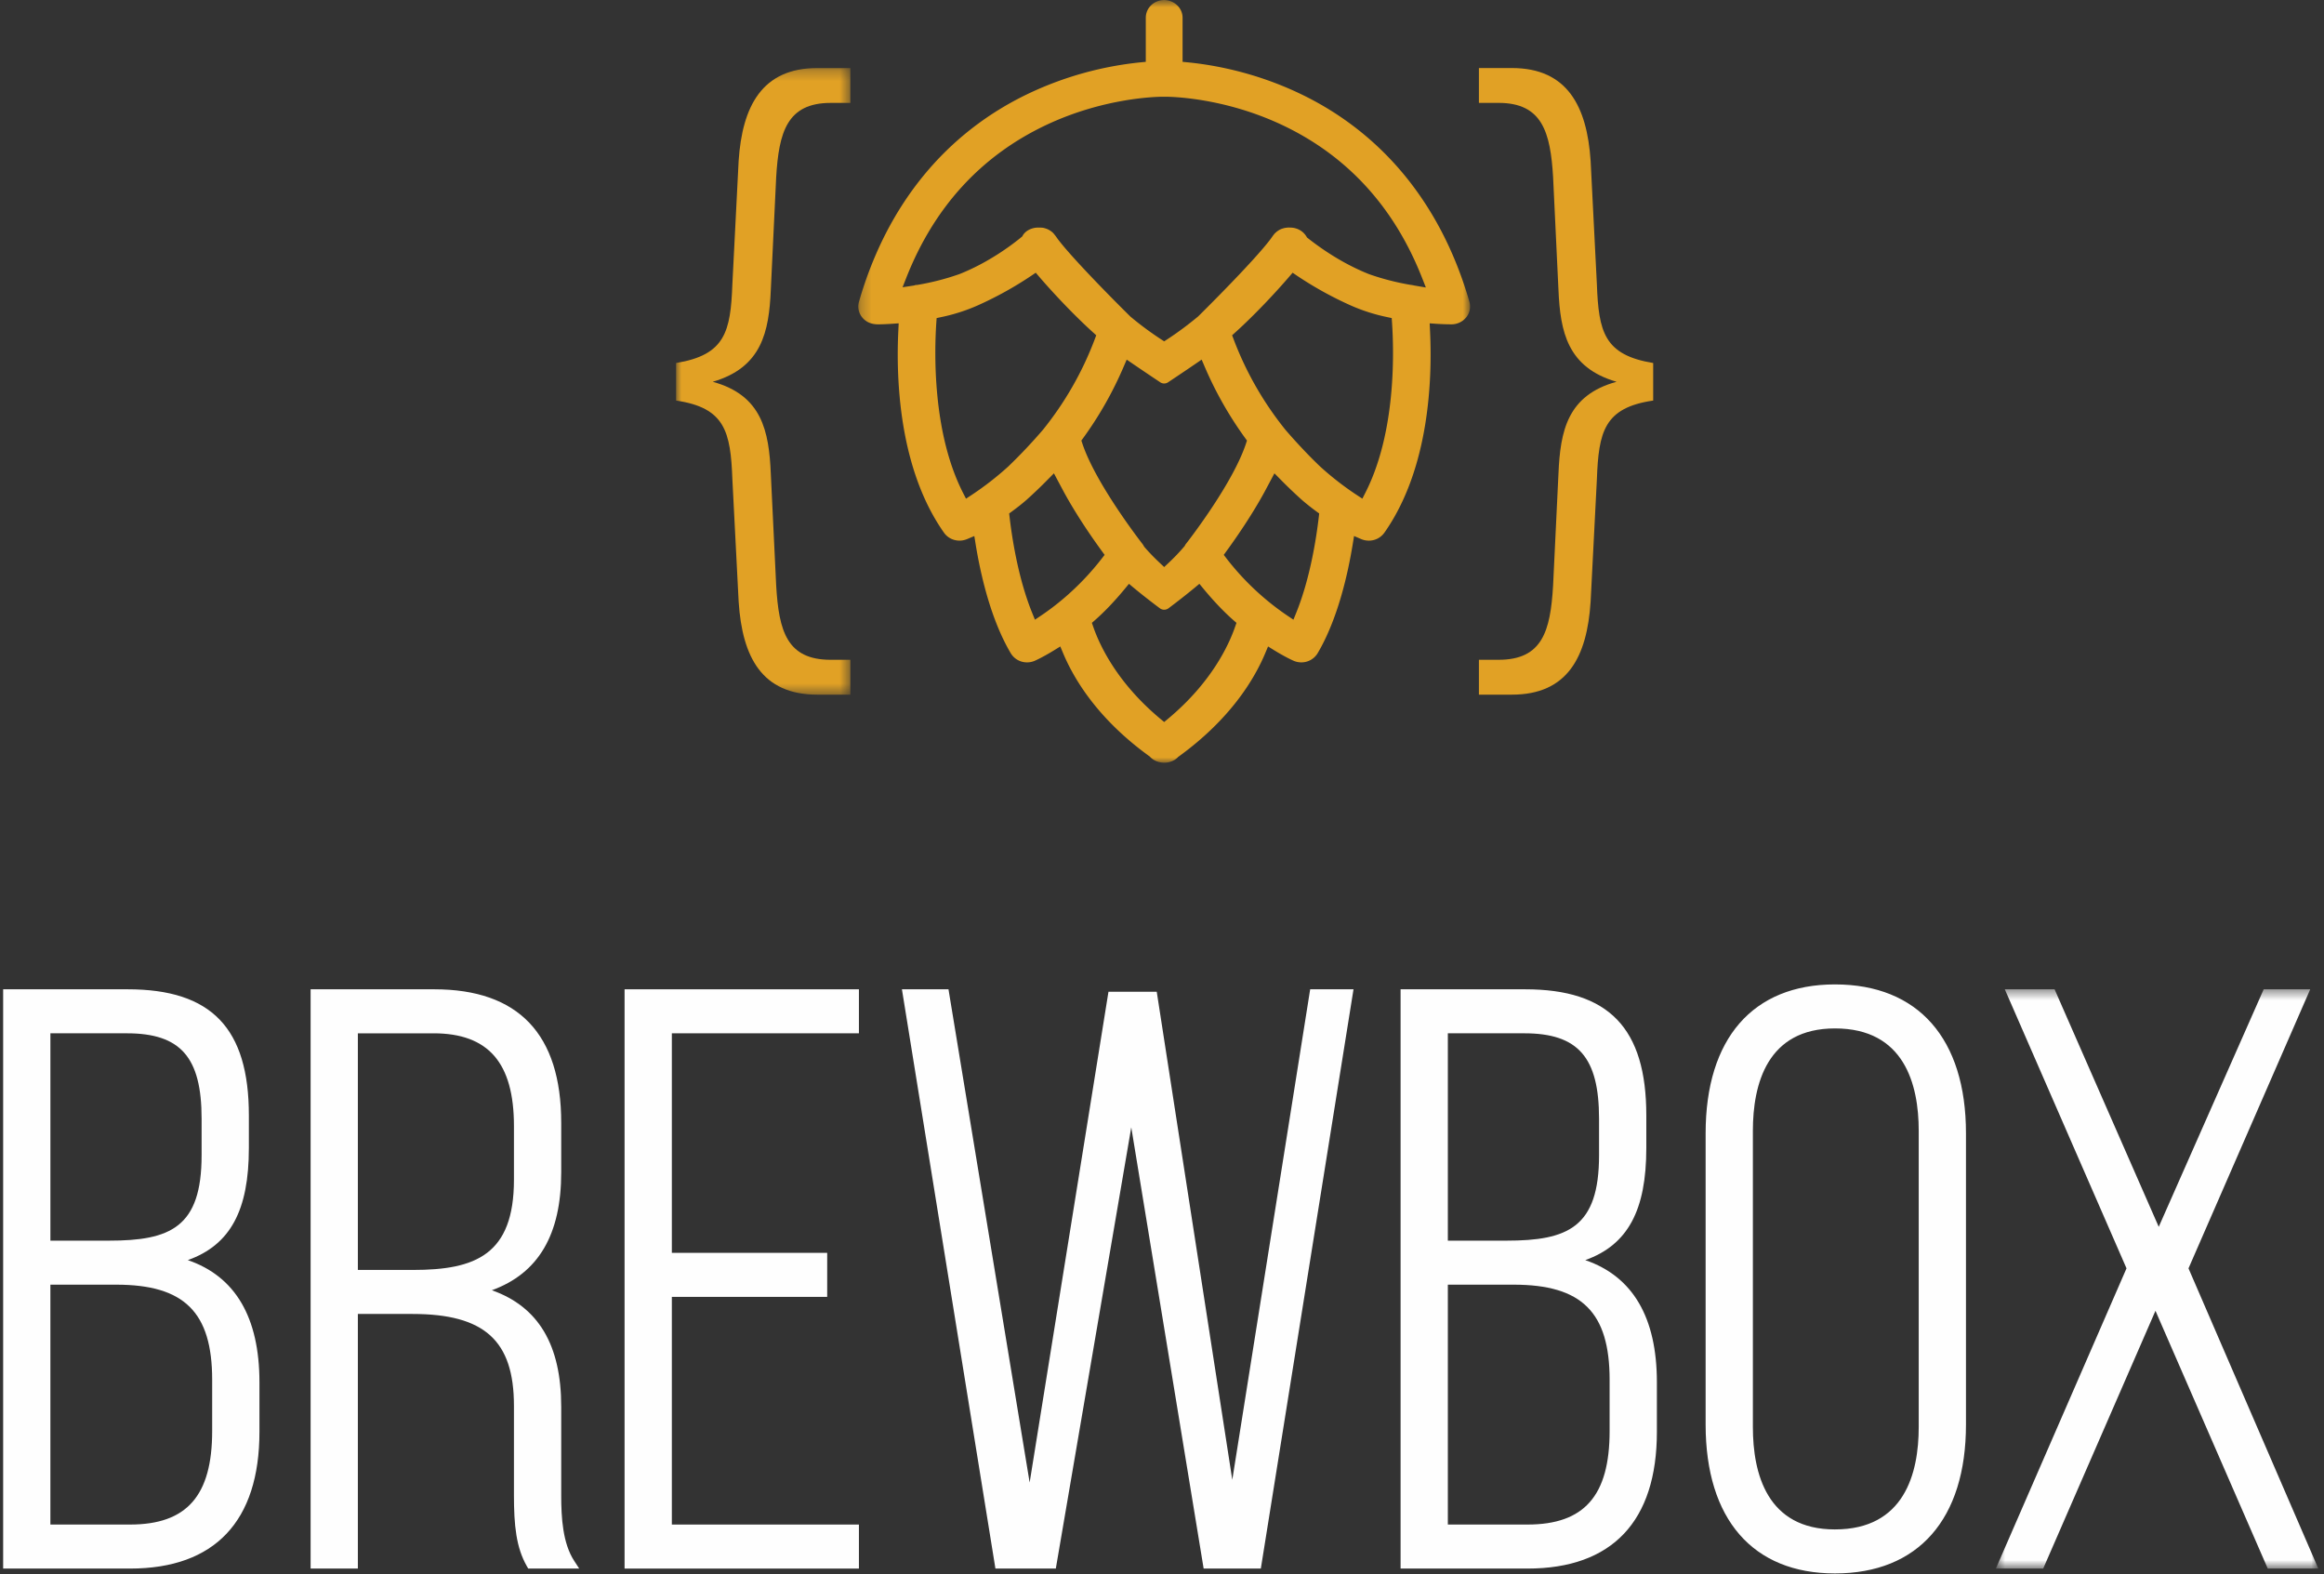 <svg width="220" height="149" viewBox="0 0 220 149" xmlns="http://www.w3.org/2000/svg" xmlns:xlink="http://www.w3.org/1999/xlink"><rect x="0" y="0" width="220" height="149" fill="#333333" stroke="none"/><title>Group 4</title><defs><path id="a" d="M0.25 73L58.163 73 58.163 0.81 0.25 0.81z"/><path id="c" d="M0 0.249L0 59.561 16.499 59.561 16.499 0.249z"/><path id="e" d="M31.156 55.292L31.156 0.463 0.632 0.463 0.632 55.292z"/></defs><g transform="translate(0 -1)" fill="none" fill-rule="evenodd"><g transform="translate(64)"><g transform="translate(17 .19)"><mask id="b" fill="#fff"><use xlink:href="#a"/></mask><path d="M17.802 22.383l.197.057a1.766 1.766 0 0 1 .362.166l.155.102c.086.071.12.097.15.127l.096.102.171.217.178.25c1.333 1.796 5.438 5.937 6.908 7.38a30.871 30.871 0 0 0 2.877 2.133l.31.202.31-.202c.96-.626 1.936-1.35 2.903-2.154.087-.084 5.3-5.225 6.883-7.36l.201-.284.135-.174.077-.077.151-.136.141-.098a1.724 1.724 0 0 1 .366-.179l.196-.057a2.569 2.569 0 0 1 .42-.051l.145.004c.644 0 1.228.325 1.541.85l.053.09.083.064c1.857 1.463 3.86 2.64 5.793 3.405 1.22.432 2.515.768 3.87 1.004.197.024.294.042.388.067l1.118.192-.369-.936c-2.632-6.68-7.08-11.538-13.223-14.44-5.517-2.607-10.544-2.682-11.099-2.682h-.165c-.555 0-5.582.075-11.1 2.682-6.14 2.902-10.589 7.758-13.222 14.435L4.44 28l1.076-.165.26-.076-.099.041c.05-.012.137-.02.16-.022a23.8 23.8 0 0 0 3.986-1.024c2.817-1.115 5.04-2.817 5.865-3.497l.082-.067.052-.093c.246-.439.84-.745 1.445-.746l.363.006.172.026zm23.233 4.625c-1.228 1.43-3.216 3.567-5.11 5.277l-.288.26.138.362a31.204 31.204 0 0 0 4.917 8.593c.39.455 1.747 2.01 3.278 3.468a28.312 28.312 0 0 0 3.468 2.695l.53.347.286-.564c2.872-5.64 2.72-13.139 2.521-16.102l-.029-.427-.419-.09a17.065 17.065 0 0 1-3.467-1.109 34.132 34.132 0 0 1-5.077-2.81l-.418-.284-.33.384zm-24.406-.1a34.063 34.063 0 0 1-5.075 2.81 17.052 17.052 0 0 1-3.47 1.11l-.419.09-.029.427c-.197 2.964-.346 10.466 2.522 16.102l.288.565.53-.349a28.801 28.801 0 0 0 3.473-2.7 50.457 50.457 0 0 0 3.28-3.472 31.159 31.159 0 0 0 4.91-8.584l.136-.362-.287-.26c-1.892-1.707-3.88-3.845-5.11-5.277l-.33-.384-.419.284zm8.757 8.575a34.734 34.734 0 0 1-3.847 6.791l-.172.236.092.276c1.25 3.777 5.5 9.263 5.68 9.494.056.073.102.147.147.228l.028.052.04.044c.4.467.907.991 1.464 1.514l.388.365.388-.365a19.12 19.12 0 0 0 1.508-1.575l.061-.073.035-.089.072-.094c.455-.585 4.454-5.78 5.683-9.5l.091-.276-.17-.235a34.812 34.812 0 0 1-3.848-6.792l-.272-.636-.57.39c-.987.677-2.278 1.538-2.614 1.761a.658.658 0 0 1-.729 0 307.396 307.396 0 0 1-2.613-1.76l-.57-.39-.272.634zM18.228 46.16a43.124 43.124 0 0 1-2.08 1.988c-.375.327-.829.687-1.35 1.068l-.266.195.038.328c.231 1.992.816 5.821 2.14 9.082l.262.645.58-.389c1.49-1 3.697-2.75 5.755-5.408l.261-.337-.25-.345c-.99-1.355-2.418-3.43-3.612-5.617l-.937-1.758-.54.548zm20.48 1.206c-1.193 2.188-2.623 4.265-3.612 5.621l-.25.345.26.337a24.99 24.99 0 0 0 5.756 5.408l.58.39.261-.647c1.323-3.26 1.908-7.088 2.14-9.08l.037-.329-.266-.194a20.9 20.9 0 0 1-1.349-1.069 43.606 43.606 0 0 1-2.08-1.988l-.542-.548-.935 1.754zM25.51 56.51c-.975 1.183-1.937 2.193-2.86 3.004l-.287.251.124.36c.62 1.795 2.27 5.315 6.356 8.723l.363.303.363-.303c4.084-3.405 5.735-6.927 6.356-8.723l.125-.36-.287-.25c-.919-.808-1.882-1.819-2.86-3.005l-.364-.44-.438.366a68.081 68.081 0 0 1-2.488 1.952.678.678 0 0 1-.812 0 64.672 64.672 0 0 1-2.489-1.95l-.439-.369-.363.441zM29.206 73c-.296 0-.57-.059-.814-.177a1.706 1.706 0 0 1-.519-.37l-.036-.04-.043-.03c-4.833-3.494-7.108-7.242-8.165-9.772L19.373 62l-.565.348c-1.039.64-1.716.947-1.84 1.002a1.828 1.828 0 0 1-.742.156 1.785 1.785 0 0 1-1.54-.859c-1.885-3.184-2.855-7.405-3.337-10.385l-.115-.714-.666.282c-.234.1-.488.153-.733.153-.59 0-1.139-.279-1.468-.745-4.293-6.088-4.552-14.634-4.324-19.186l.031-.638-.636.044c-.664.045-1.13.053-1.347.053-.634-.01-1.135-.235-1.479-.666a1.633 1.633 0 0 1-.3-1.467c2.64-9.18 8.221-16.01 16.141-19.752a32.311 32.311 0 0 1 10.501-2.913l.512-.05V2.49c0-.923.761-1.66 1.732-1.679.972.018 1.75.756 1.75 1.68v4.172l.51.05c2.503.248 6.357.954 10.502 2.913 7.92 3.742 13.501 10.573 16.141 19.752a1.628 1.628 0 0 1-.3 1.467 1.79 1.79 0 0 1-1.374.664c-.292 0-.785-.007-1.454-.05l-.635-.044.031.637c.228 4.551-.03 13.096-4.323 19.186a1.793 1.793 0 0 1-1.468.745c-.253 0-.499-.05-.73-.15l-.668-.287-.116.717c-.483 2.98-1.454 7.202-3.336 10.385a1.79 1.79 0 0 1-1.542.858c-.255 0-.504-.053-.739-.157-.016-.006-.727-.314-1.843-1l-.564-.349-.256.612c-1.057 2.53-3.34 6.285-8.213 9.815l-.047.033-.038.043a1.595 1.595 0 0 1-.464.321 1.83 1.83 0 0 1-.787.177h-.029z" fill="#E1A125" mask="url(#b)"/></g><path d="M76 10.74v-3.3h3.13c5.246 0 7.108 3.637 7.446 8.798l.592 11.677c.168 4.484.676 6.683 5.33 7.445v3.554c-4.654.677-5.162 2.961-5.33 7.445l-.593 11.592c-.338 5.246-2.2 8.8-7.446 8.8H76v-3.3h1.862c4.145 0 4.907-2.708 5.16-7.023l.508-10.576c.17-4.06.847-7.446 5.5-8.715-4.653-1.354-5.33-4.738-5.5-8.714l-.507-10.662c-.254-4.23-1.016-7.022-5.162-7.022H76z" fill="#E1A125"/><g transform="translate(0 7.19)"><mask id="d" fill="#fff"><use xlink:href="#c"/></mask><path d="M14.638 3.55c-4.146 0-4.907 2.791-5.161 7.021l-.508 10.662c-.17 3.976-.846 7.36-5.5 8.714 4.654 1.27 5.33 4.654 5.5 8.715l.508 10.576c.254 4.315 1.015 7.023 5.16 7.023H16.5v3.3h-3.13c-5.246 0-7.107-3.554-7.446-8.8L5.33 39.17c-.17-4.484-.677-6.768-5.331-7.445V28.17c4.654-.762 5.162-2.96 5.33-7.445l.593-11.677C6.262 3.888 8.123.25 13.369.25h3.13v3.3h-1.861z" fill="#E1A125" mask="url(#d)"/></g></g><g transform="translate(0 94)"><path d="M19.084 16.352c0 6.83-2.954 8.08-8.773 8.08h-5.54V4.805h7.234c5.095 0 7.08 2.267 7.08 8.082v3.465zM4.771 28.598h6.233c6.45 0 9.081 2.61 9.081 9.004v4.851c0 6.12-2.397 8.85-7.772 8.85H4.77V28.598zm13.008-2.324c4.03-1.438 5.78-4.713 5.78-10.616v-3.08C23.559 4.323 20.019.64 12.082.64H.298v54.83h12.015c8.012 0 12.247-4.475 12.247-12.94v-4.697c0-6.137-2.28-10.017-6.78-11.559zM33.877 4.806h7.157c5.198 0 7.619 2.788 7.619 8.773v5.082c0 7.114-3.652 8.543-9.544 8.543h-5.232V4.806zm19.25 43.73v-8.393c0-5.84-2.152-9.461-6.566-11.018 4.414-1.603 6.566-5.269 6.566-11.157v-4.697C53.127 4.889 49.084.64 41.11.64H29.404v54.83h4.473v-24.1h5.156c6.833 0 9.62 2.518 9.62 8.696v8.47c0 2.821.203 4.925 1.216 6.699l.135.235h4.826l-.47-.722c-1.086-1.665-1.233-4.075-1.233-6.213z" fill="#FEFEFE"/><path fill="#FEFEFE" d="M59.125 55.47L81.309 55.47 81.309 51.303 63.6 51.303 63.6 29.753 78.306 29.753 78.306 25.586 63.6 25.586 63.6 4.805 81.309 4.805 81.309 0.64 59.125 0.64z"/><path fill="#FEFEFE" d="M116.654 47.067L109.502 0.871 104.933 0.871 97.471 47.325 89.852 1.03 89.788 0.64 85.38 0.64 94.168 55.077 94.23 55.47 99.948 55.47 107.091 13.705 113.942 55.47 119.356 55.47 128.043 1.179 128.129 0.64 124.027 0.64z"/><path d="M151.373 16.352c0 6.83-2.955 8.08-8.774 8.08h-5.539V4.805h7.233c5.096 0 7.08 2.267 7.08 8.082v3.465zM137.06 28.598h6.233c6.45 0 9.08 2.61 9.08 9.004v4.851c0 6.12-2.396 8.85-7.771 8.85h-7.542V28.598zm13.008-2.324c4.03-1.438 5.779-4.713 5.779-10.616v-3.08c0-8.255-3.54-11.938-11.476-11.938h-11.785v54.83h12.016c8.011 0 12.246-4.475 12.246-12.94v-4.697c0-6.137-2.28-10.017-6.78-11.559zm23.64 25.491c-6.425 0-7.773-5.273-7.773-9.696V14.04c0-4.423 1.348-9.697 7.773-9.697 6.55 0 7.927 5.274 7.927 9.697v28.028c0 4.423-1.376 9.696-7.927 9.696m0-51.587c-7.783 0-12.246 5.138-12.246 14.094v27.565c0 8.957 4.463 14.094 12.246 14.094 7.88 0 12.4-5.137 12.4-14.094V14.272c0-8.956-4.52-14.094-12.4-14.094" fill="#FEFEFE"/><g transform="translate(188.305 .177)"><mask id="f" fill="#fff"><use xlink:href="#e"/></mask><path fill="#FEFEFE" mask="url(#f)" d="M18.868 26.878L30.39 0.463 25.986 0.463 16.051 22.947 6.19 0.463 1.478 0.463 13 26.877 0.632 55.292 5.113 55.292 15.741 30.893 26.37 55.292 31.157 55.292z"/></g></g></g></svg>